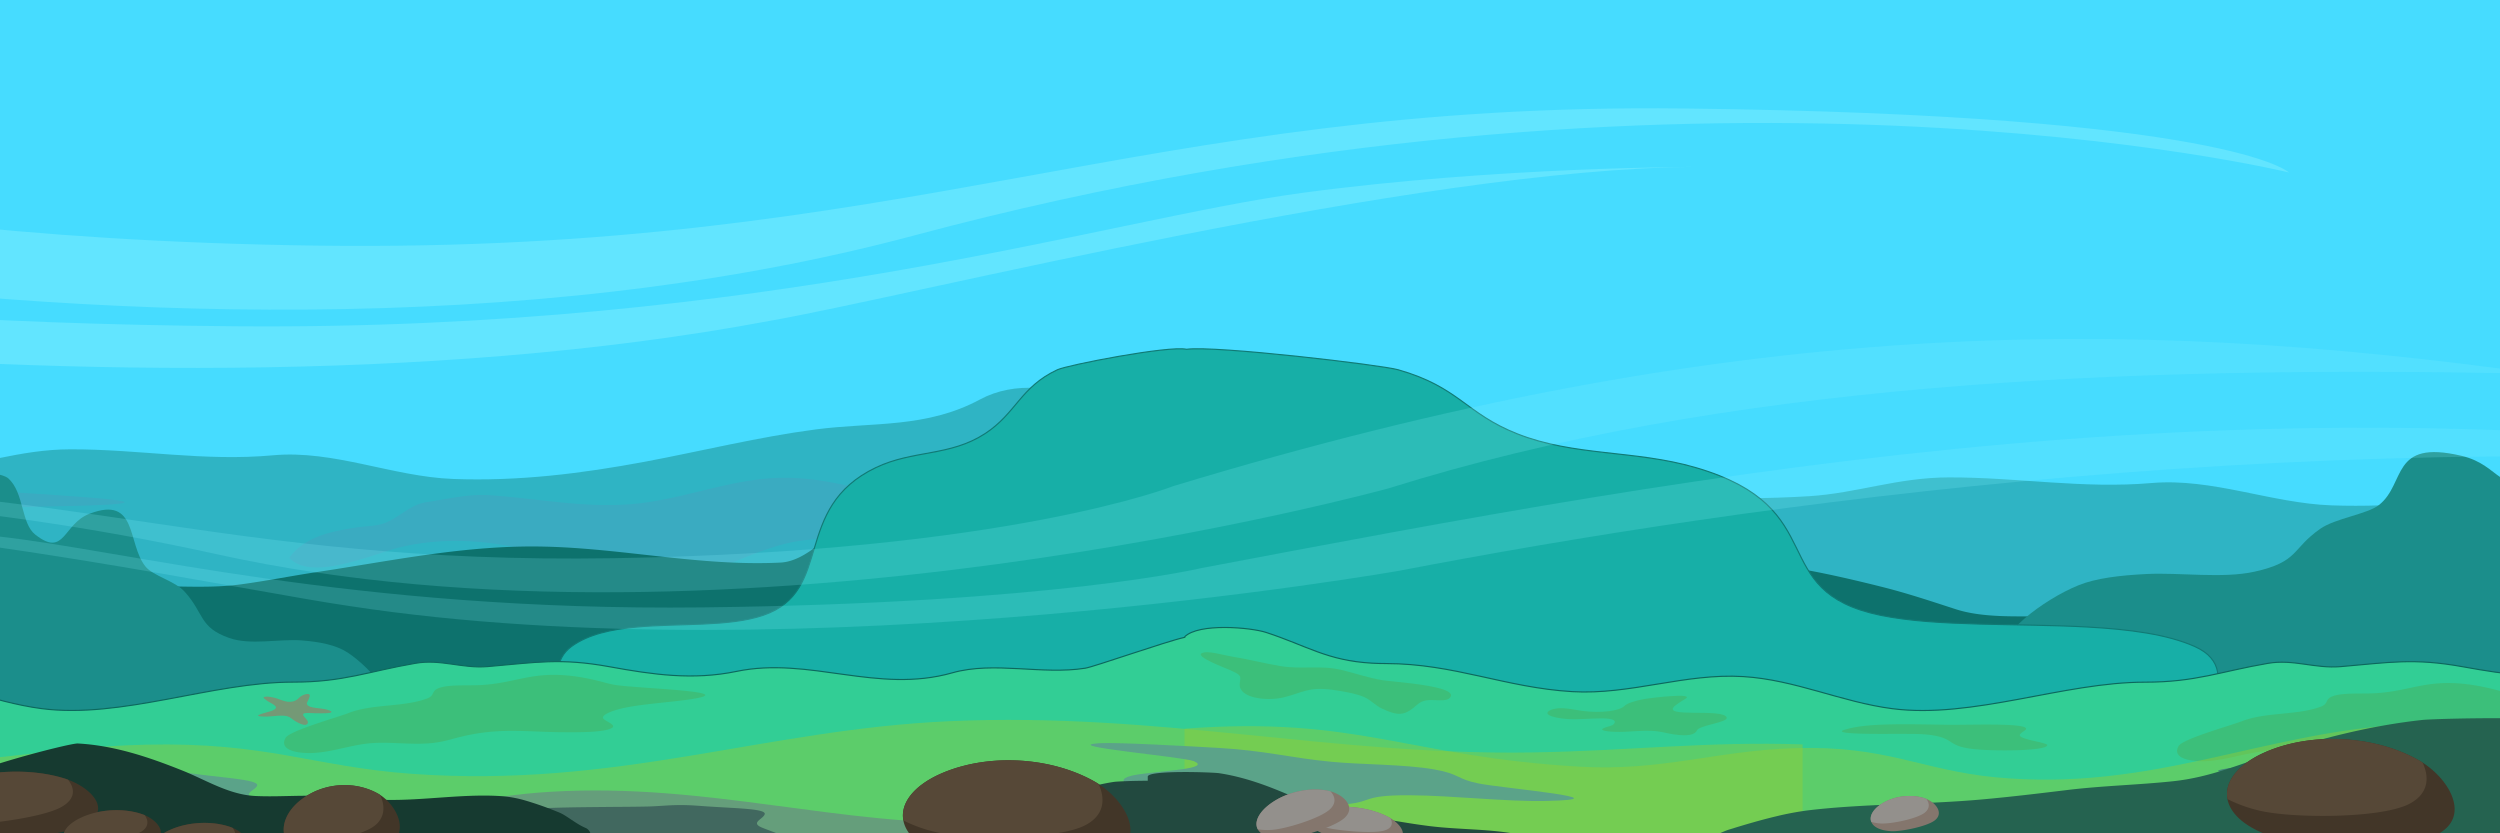 <svg id="Layer_1" data-name="Layer 1" xmlns="http://www.w3.org/2000/svg" xmlns:xlink="http://www.w3.org/1999/xlink" width="2160" height="720" viewBox="0 0 2160 720">
  <defs>
    <style>
      .cls-1 {
        fill: none;
      }

      .cls-2 {
        clip-path: url(#clip-path);
      }

      .cls-3 {
        fill: #46dcff;
      }

      .cls-4 {
        fill: #79b1f2;
      }

      .cls-26, .cls-27, .cls-4 {
        opacity: 0.43;
      }

      .cls-5, .cls-8 {
        fill: #1b8e8b;
      }

      .cls-5 {
        opacity: 0.51;
      }

      .cls-6 {
        fill: #0d726d;
      }

      .cls-7 {
        fill: #09326b;
      }

      .cls-9 {
        fill: #17afa7;
        stroke: #107a75;
      }

      .cls-11, .cls-9 {
        stroke-miterlimit: 10;
      }

      .cls-10 {
        fill: #4faaa5;
      }

      .cls-11 {
        fill: #32ce95;
        stroke: #0c685d;
      }

      .cls-12 {
        fill: #3cbf7a;
      }

      .cls-13 {
        fill: #92cc36;
        opacity: 0.45;
      }

      .cls-14 {
        fill: #659e7b;
      }

      .cls-15 {
        fill: #61847d;
      }

      .cls-16 {
        fill: #5ba389;
      }

      .cls-17 {
        fill: #41685f;
      }

      .cls-18 {
        fill: #41877a;
      }

      .cls-19 {
        fill: #22493f;
      }

      .cls-20 {
        fill: #256350;
      }

      .cls-21 {
        fill: #db4646;
        opacity: 0.39;
      }

      .cls-22 {
        fill: #423628;
      }

      .cls-23 {
        fill: #564837;
      }

      .cls-24 {
        fill: #84766d;
      }

      .cls-25 {
        fill: #93908c;
      }

      .cls-26 {
        fill: #88f1ff;
      }

      .cls-28 {
        fill: #045d6b;
      }

      .cls-29 {
        fill: #163a30;
      }
    </style>
    <clipPath id="clip-path">
      <rect class="cls-1" width="2160" height="720"/>
    </clipPath>
  </defs>
  <g class="cls-2">
    <rect class="cls-3" x="-105.18" y="-66.72" width="2297.48" height="625.32"/>
    <path class="cls-4" d="M-55.6,420.5c-4.87-.61-9.77-1.29-14.79-2.06-25.77-4-65-9.36-106.47-9.35-39.2,0-67.79,4.66-112.09,4.58-25-.05-58.11-2.38-76.45.06-15,2-7.42,5.86-21.29,7.81-43.12,6.08-97.85,1.18-141.56,7.73-4.78.71-15.63,2-28.79,3.47v25.85c23.47-1.41,46.38-3.71,70.23-3.73,34.95,0,71.05,3.77,106.59,3.23,22.43-.35,36.45-2.4,53.66-3.67,19.41-1.45,38.24-2.43,63.78-2.33,35.64.14,72.26,2.75,108.19,4.06,30.28,1.11,72.84,2.57,90.8.24,19.39-2.54-11.36-6.65-11.39-9.68,0-2.43,15.18-4.75,28.7-6,32.61-3,83.51-2.65,123.21-4C184.79,433.15-22.36,424.65-55.6,420.5Z"/>
    <path class="cls-4" d="M423.54,427.9c43.57,3,84.91,12.06,128.93,7,40.35-4.67,78.83-20.59,119.62-22,32.82-1.13,65.23,7.48,97.24,16.48,28.38,8,56.84,22.27,85.28,28,19,3.84,39.68-1.87,56.82,9.27a38.57,38.57,0,0,1,0,12c-11.11,7.83-25.47,1.81-37.41,3.52s-23,3-35.61,2.15C782,480.42,731.1,454.85,674,470.94c-36.87,10.4-69.72,31.61-108.06,33.12-20.09.79-40.08-3.29-59.75-7.22-23.26-4.65-42.06-20.43-64.66-24.78-29.92-5.75-60.54-6.66-90.47-.48-12.73,2.62-25.41,7.72-38,11.29C296.75,487.5,264.5,497.42,250,482c13.46-19.23,39.31-23.23,57.46-26.19,9-1.47,18.23-.86,26.76-4.62,12.09-5.32,21-15.37,34.25-17.3C387.11,431.16,404.58,426.58,423.54,427.9Z"/>
    <path class="cls-5" d="M-306.06,374.93c6.42,4,12.92,7.72,19.59,11,31.52,15.56,70.64,19,104.43,20.85,3.35.19,6.71.31,10.1.35,37.09.44,75.2.76,112.22-1.73,41.25-2.78,76.09-17.12,120.59-17.19,60.05-.11,115.18,10.64,175.09,5.16,52.14-4.78,103.33,18.44,155.28,20.44,56.25,2.16,111.06-4.59,166.6-15C606.7,389.59,656,377.4,705,371c49.19-6.43,95.27-.77,142-26,14.5-7.81,31.39-10.82,48.45-9.76,1.88,17.78-15.44,31.88-16.15,49.36-.38,9.32,1.19,19.33.06,28.55-8.38,68.07-4.42,392.74-4.42,407.09H-466.42s-.15-374.79-.1-412.7c0-20.82-11.93-93.75-.61-104.17,6.67-6.13,41.75,14.27,47.57,20.59,14.29,2.29,28.65,7.61,42.82,11.91C-351.29,343.64-329.18,360.64-306.06,374.93Z"/>
    <path class="cls-6" d="M-80.46,464.69C-55,469-29.66,474.87-4.87,481.1c22,5.53,42.24,12.32,63.54,19.23,22.71,7.38,51,6.15,74.72,6.16,24.43,0,49.91,1.69,73.94-1.5,22.2-2.95,44.11-7.38,66.3-10.7,66.74-10,129.54-23.68,197.64-22,67.89,1.63,135,17.15,203.08,13.78,44-2.19,87.32-93.44,130.46-88.86L791.87,663H-328.82V465.57c0-1.91,77.09-8.8,82.3-9.05,33.93-1.64,67.9.26,101.82,1.37A480.77,480.77,0,0,1-80.46,464.69Z"/>
    <path class="cls-5" d="M1316.94,399.86c6.42,3.74,12.92,7.29,19.59,10.4C1368.05,425,1407.17,428.2,1441,430c3.35.18,6.71.29,10.1.33,37.09.41,75.2.72,112.22-1.63,41.25-2.63,76.09-16.16,120.59-16.23,60.05-.1,115.18,10,175.09,4.87,52.14-4.51,103.33,17.41,155.28,19.29,56.25,2,111.06-4.33,166.6-14.2,48.86-8.68,98.13-20.19,147.12-26.23,49.19-6.07,95.27-.72,142-24.5,14.5-7.38,31.39-10.21,48.45-9.22,1.88,16.78-15.44,30.09-16.15,46.6-.38,8.8,1.19,18.25.06,27-8.38,64.26-4.42,370.76-4.42,384.3H1156.58s-.15-353.81-.1-389.6c0-19.65-11.93-88.5-.61-98.33,6.67-5.79,41.75,13.47,47.57,19.43,14.29,2.17,28.65,7.18,42.82,11.25C1271.71,370.33,1293.82,386.37,1316.94,399.86Z"/>
    <path class="cls-6" d="M1550.54,490.69c25.5,4.31,50.8,10.18,75.59,16.41,22,5.53,42.24,12.32,63.54,19.23,22.71,7.38,50.95,6.15,74.72,6.16,24.43,0,49.91,1.69,73.94-1.5,22.2-3,44.11-7.38,66.3-10.7,66.74-10,129.54-23.68,197.64-22,67.89,1.63,135,17.15,203.08,13.78,44.05-2.19,87.32-93.44,130.46-88.86L2422.87,689H1302.18V491.57c0-1.91,77.09-8.8,82.3-9.05,33.93-1.64,67.9.26,101.82,1.37A480.77,480.77,0,0,1,1550.54,490.69Z"/>
    <path class="cls-7" d="M2117.94,462.46a5.27,5.27,0,0,0-2.89.76c-.47.25-.91.53-1.27.77a7.46,7.46,0,0,1-1.08-2.74c-.34-1.3-.74-2.6-1.15-3.9-.7-2.24-.36-12.75-1.41-12.56-1.67.29-1.72,2.45-2,3.7-.68,2.77.39,6.89,1.23,9.56.28.91.57,1.85.84,2.78.43,1.55.12,1.67-.89.48a34.65,34.65,0,0,1-4.38-6.92c-.84-1.56-2.54-2.91-3.26-.76s3.11,5.71,4.38,7a15,15,0,0,1,3,3.55c1.2,2.27-.59,5.61-1.83,7-.76.85-1.5,1.7-2.23,2.55l-.18.21a19.73,19.73,0,0,0-.12-6.21,33.68,33.68,0,0,0-2.55-7.12c-1-2.29-2.3-14.61-5.76-11.87-2.75,2.18,2.27,10.88,3.22,13,1.85,4.14,3.59,8,2,13l-.24.78a13.2,13.2,0,0,1-1.63,3.77,1,1,0,0,0-.1.17,12.82,12.82,0,0,1-1.43,1.44c-.46.4-.93.8-1.41,1.18a29,29,0,0,1-4.31,2.89c-2.53,1.35-4.38,1.38-3.89.72s3.05-3.14,5.36-5.87c3.09-3.66,5.39-8,4.39-13.38-.8-4.32-3-7.21-5.2-10-2.67-3.43-3.41-6-4.38-9.94-.37-1.53-.75-7.46-3.17-2.43-1.82,3.77,3.71,11.2,5.72,13.79s4.06,5.22,4.76,9a11.56,11.56,0,0,1-1.3,7.73c-1.68,3.16-3.77,2.49-5-.48a30.57,30.57,0,0,0-2.78-5.07c-2.2-3.49-4.11-6.5-2.95-11.27a25.06,25.06,0,0,0-1.19-15.37c-.94-2.38-1.83-5-1.5-5.94a8.08,8.08,0,0,1,.79-1.65c.75-1.19,2.41-2.07,2.57-3.59.18-1.84-1.06-2.67-2.66-1.65s-1,5.48-2.54,6c-1.09.35-1.57-2-1.86-2.69-.6-1.47-1.48-3.22-3.19-3.67-6-1.58,1.87,7.78,3.06,9.42.39.56,3.05,5.83,2.73,5.77l-.54-.11c-2.43-.46-2.7-.72-4-2.47-.69-1-.83-3.47-2.53-3.39-2.72.13-1.21,3.38-.37,4.65,1.54,2.31,3.83,3,6.43,3.49.38.07.76.14,1.14.23.63.13,1.7,2.52,1.62,5.32a24.68,24.68,0,0,1-.7,5c0,.16-.08.33-.11.49s-.56-.42-1.24-1.51a8.75,8.75,0,0,0-1.41-1.82c-1.13-1.05-2.71-1.55-3.86-2.43-.94-.71-1-1.92-2.42-2.25-1.69-.38-3.07.44-2.7,2.17.33,1.52,3.44,2.52,4.71,2.92A6.72,6.72,0,0,1,2077,456a14.78,14.78,0,0,1,2.13,3.33c.3.54.59,1.1.9,1.62a15.11,15.11,0,0,1,1.33,3c.22.8-1,1.68-2.53.79a24,24,0,0,1-2.55-1.85c-1.44-1.15-13.71-5.56-9.66-.63,1.52,1.85,6.14.19,8.5,2.07,2,1.58,4.16,3.32,6.61,2.95l.44-.08c.23-.06.83.67,1.4,1.63.35.58.71,1.15,1.07,1.71,1.91,3,3.73,5.9,3.4,10a7.67,7.67,0,0,1-1.67,3.47c-1.28,1.73-2.94,1.69-2.82.24.07-.84.2-1.75.33-2.61.41-2.68.84-5.46-.54-7.27a4.25,4.25,0,0,0-3-1.59,1.38,1.38,0,1,0-.33,2.75c.83.1,1.07.41,1.15.52.67.87.32,3.16,0,5.17-.17,1.12-.34,2.26-.4,3.34-.1,1.86-.11,3.37-.72,3.46s-3.18-1.67-3.22-4.75a27.36,27.36,0,0,1,.78-5.5c.74-3.52,1.68-8.37-2-10.7-1.71-1.08-7.24-1.45-5.8,2,.82,2,3.58.15,4.64,1.27,1.77,1.87,1,4.36.47,6.81a28.53,28.53,0,0,0-.83,6.21c.06,3.46,1.7,6,1.37,6.17s-1.39-.87-2.81-2c-.87-.7-1.82-1.32-2.72-1.91-1.88-1.23-4-2.48-4.52-4.82-.14-.59,1.84-5.73.46-5.79-8.12-.36-.15,11.18,2.55,12.93a29.74,29.74,0,0,1,2.57,1.82c1.35,1.11,1.77,2.71,1.6,3s-.2.4-.29.62-.25.6-.35.9c-.17.51-.86.48-1.63-.05-.45-.3-.93-.6-1.43-.91q-.34-.21-.75-.42c-1.66-.85-.78-4.65-3-5.38-4.1-1.35-1.12,1.83-.21,2.79.61.66-.37,1.11-1.6.72a7.42,7.42,0,0,1-2.22-.9,1.48,1.48,0,0,0,0-.21c-.1-1.15-.3-2.55-.59-4.09-.41-2.24-.88-4.08-.88-4.13a.28.28,0,0,1,0-.09,4.81,4.81,0,0,1,0-1.69,9.79,9.79,0,0,1,2.49-4.51c1.46-1.82,3.12-3.89,3-6.94-.08-3.23-2.26-4.67-3.39-7.37-.66-1.57,0-4.7-1.85-5.62a2.33,2.33,0,0,0-3.22,1.78c-.22,1.41,2.19,3.88,3,4.9,1.6,2.08,3.12,4,3.17,6.37s-1.15,3.7-2.54,5.44c-.37.46-.75.93-1.1,1.43-.59.81-1.31.51-1.8-.72-1.07-2.63,3.15-9.87.26-11.52-2.13-1.21-2,.2-2.47,1.7-.09.32,0,5.48-.43,5a33,33,0,0,1-1.51-2.95c-.36-.72-.78-1.43-1.19-2.13-1-1.67-2.51-3.86-2.2-5.89.23-1.43,2.31-2.44,1.55-4-1.29-2.73-3,.89-3.28,2.09-.83,3.21.76,6.06,2.33,8.77l.25.42c.13.23-.52-.05-1.49-.55s-2.7-1.7-2.9-3.1a14.41,14.41,0,0,1,0-2.56c.06-1.36,0-9.51-3-7.8-1.73,1,.74,6.14.67,7.7,0,.58-.06,1.18,0,1.78,0,1-.37,1.55-1.06,1.26a3.31,3.31,0,0,1-1.62-2.54c-.28-3.89-.1-8.52-2.33-11.93-5,.07.43,7.19.43,9.89,0,.48,0,1,0,1.47,0,.8-1.23.77-2.47-.53a8.2,8.2,0,0,1-1.73-2.74,1.39,1.39,0,1,0-2.6,1c1.91,5,6.59,6.9,11.12,8.73l1,.42c.57.23,0,.51-1.34.37-.77-.08-1.57-.21-2.36-.34-3.64-.57-8.16-1.3-10,2.95a1.39,1.39,0,0,0,2.54,1.12c.91-2.06,2.94-2,7-1.32a41.23,41.23,0,0,0,5.93.66c3.55,0,4.36-1.17,6.59,2.25a28.49,28.49,0,0,1,2.83,6.59c1.08,3.42-1,4.88-3.41,2.24a21.68,21.68,0,0,1-2.11-2.74c-.3-1.88-.69-4.88-2.5-5.3a2.37,2.37,0,0,0-1.24.09,2,2,0,0,0-1.32,1c-1.61,3.5,10.16,13.16,12.42,14.21l.19.07c.11,0,.23.26.26.54s-2.8-.19-6-1.86c-2.36-1.24-5.81-8.29-8.42-5.81-2.9,2.74,7.16,8.39,9.19,9.24,3.31,1.38,3.64,2.92.46,3.24a18.57,18.57,0,0,1-5.78-.16c-6.21-1.48-6.71-6-7.3-11.16-.31-2.75-1-8.86-3.55-10.51-5.82-3.72.49,8.14.79,10.81a27.69,27.69,0,0,0,1.37,6.83c1.29,3.34,1,5.75-2.22,4.6-1.49-.52-4.92-4.29-6.53-3.28-2.62,1.63,3.16,4.91,4.37,5.29,6.37,2,14.23,1.12,20.72.14a23.62,23.62,0,0,0,7.35-2.18,1.07,1.07,0,0,0,.22-.15c1.61-1.15,8.07,3.88,9,5a.75.75,0,0,0,.15.16,6.22,6.22,0,0,1,1.57,2.74,5.8,5.8,0,0,1-.54,3.52l-.12.28a42.29,42.29,0,0,1-3.52,5.7l-.92,1.34c-.5.75-1.21.39-.89-.75a11.6,11.6,0,0,1,.82-2,10.11,10.11,0,0,0,1.35-5,9,9,0,0,0-2.15-4.25,17.15,17.15,0,0,0-3.29-3.2c-1.83-1.31-3.7-1.86-4.87-.59a3.21,3.21,0,0,0-.51.74v.05a3.58,3.58,0,0,0,.06.82c.7,3.74,7.81,1.75,8,6.53a5.32,5.32,0,0,1,0,.57c0,.32-.44,0-1.1-.54a5.39,5.39,0,0,0-1.31-.75c-3-1.22-7.94-.41-10.3,2-3.67,3.69.52,2.57,2.88,1.09,2.17-1.36,3.9-2.48,6.73-1.34a2.94,2.94,0,0,1,1.47,1.16c.55.9-.43,3.2-.64,5.08s.06,3.35-.49,3.39c-.33,0-.67,0-1,.09-3.38.33-2.28-1-3.61-3.12-3.06-4.94-4.65,4.44.94,5.87a9,9,0,0,0,2.94,0l.93-.08a.8.8,0,0,1,.92.51c.06.28.21,1.46.36,2.66.09.63.2,1.35.34,2.16a1.39,1.39,0,0,0,1.57,1.14h0a1.38,1.38,0,0,0,1.12-1.61c-.82-4.75-.59-5.1.9-7.39.69-1.06,1.37-2,2-3l.09-.12a5.86,5.86,0,0,1,3.08-2,17.17,17.17,0,0,1,3.54-.32l1.06,0a10.16,10.16,0,0,0,5.82-2.06c1.54-1,3.88-2.47,5.74-2.16s3.18,3.4,5.23,1c3.14-3.72-6.15-3.28-7.78-2.85a14.17,14.17,0,0,0-4.46,2.11,8,8,0,0,1-4.63,1.68l-1,0c-.68,0-1.31,0-1.9.08-1.05.07-1.72,0-1.54-.37l.41-.77a.59.59,0,0,0,.06-.14c0-.06.05-.12.08-.17a1.34,1.34,0,0,1,.07-.18c.71-1.48,2.08-1.76,4.33-2.1a11.17,11.17,0,0,0,4.75-1.47,9.27,9.27,0,0,0,2.74-3.35c1-1.85,1.59-2.66,3.59-2.45a1.39,1.39,0,1,0,.29-2.76c-3.89-.4-5.28,2.05-6.3,3.84a6.7,6.7,0,0,1-1.88,2.42,8.86,8.86,0,0,1-3.59,1l-.25,0c-.14,0,.39-.74,1.06-1.78.42-.65.79-1.3,1.15-1.92,1.19-2,3.73-2.89,5.11-4.72,1.84-2.46.67-3.92-2.18-1.85a18.82,18.82,0,0,0-4.53,5.64c-.48.83-1,1.67-1.53,2.48-.91,1.32-1.89,2.07-1.92,1.89l-.06-.32a7.3,7.3,0,0,0-.77-2c-.57-1.05-1.32-2.49-1.15-3.35a7.44,7.44,0,0,1,.49-1.52c1.9-4.42,7.05-4,10.93-4.6a26.13,26.13,0,0,0,12.74-5.65,63,63,0,0,0,8.59-8.74c2.44-2.83,5-5.31,7.72-7.86C2114.87,467.58,2120.53,462.76,2117.94,462.46Z"/>
    <path class="cls-8" d="M7.28,413.39l0,0C21,426,18.1,452.22,30.48,461.91c25.75,20.18,23.67-9.2,47.08-18.14l.06,0c41.53-15.69,32.06,25.78,48.07,45.7,6.68,8.31,25.38,12.29,34,21.91,16.94,18.87,12.21,30.58,38.31,39.82,18.49,6.55,43.37.58,62.85,2.13h0c15.29,1.22,29.31,3.86,39.42,10.42,20.77,13.46,48.82,47.74,42.19,63-6.52,15-17,27.64-21.53,42.91H-71.7V406.19C-71.69,402.65-1.91,405.05,7.28,413.39Z"/>
    <path class="cls-8" d="M2231.27,365.53h0c-20.41,11.73-16.06,36.17-34.45,45.21-38.26,18.8-35.17-8.58-70-16.91l-.08,0c-61.73-14.62-47.64,24-71.44,42.59-9.93,7.74-37.71,11.45-50.55,20.42-25.18,17.58-18.15,28.49-56.93,37.11-27.48,6.1-64.45.53-93.4,2h0c-22.73,1.14-43.56,3.6-58.59,9.71-30.85,12.54-72.54,44.49-62.69,58.72,9.69,14,25.27,25.75,32,40h583.53V358.82C2348.61,355.52,2244.93,357.75,2231.27,365.53Z"/>
    <path class="cls-9" d="M1896.32,558.61c-23.78-10.62-56.74-14.89-92.71-16.87-60.89-3.35-130.41-.14-178.58-10.07l-.08,0c-101.55-21-39.74-92.77-160.06-127.72-52.51-15.26-104.61-9.53-154.22-29.21-44.49-17.64-49.87-40.18-102.61-55.25-14.41-4.12-158-21.08-182.93-17.7-15.27-3.37-102.78,13.58-111.57,17.7-32.18,15.07-35.46,37.61-62.6,55.25-30.26,19.68-62,13.95-94.08,29.21-73.4,34.95-35.7,106.76-97.64,127.72l0,0c-29.39,9.93-71.8,6.72-109,10.07-21.94,2-42,6.25-56.55,16.87-29.79,21.81,2.9,77.37,12.42,102.12,9.35,24.32,24.39,44.78,30.89,69.53,0,0,428.66,0,484.43,0h0s803.88,0,803.89,0c10.65-24.74,35.32-45.21,50.65-69.53C1891.56,636,1945.15,580.42,1896.32,558.61Z"/>
    <path class="cls-10" d="M84.08,626.21c-36.91-.53-70.22-1.65-88.7,4.16a11.67,11.67,0,0,0-1.76.58C-14.7,634.76,30.27,634,40,634.08c14.13.07,23.65-.29,33.39,1.74,17.26,3.59,9.82,10,38.55,11.92,18.64,1.22,56.16.85,57.17-3.86.31-1.45-9.65-3.24-14.05-4.31l-1.15-.29c-11.58-3.1-9.33-4.56-4.39-7.95C160.29,624,103.77,626.49,84.08,626.21Z"/>
    <path class="cls-11" d="M2541.12,577.36c-37.52,5.95-79.26-6.22-115.43,4-65.08,18.44-124.09-14.31-187.36-1.24-38,7.84-72.84,2.76-110.18-4-43-7.79-64.18-3.66-105.93-.15h0c-22.17,1.85-40.64-6.63-62.64-2.86-41,7-62.4,16.31-106.29,16.28-70.12-.06-149,31.9-218.48,22.88-44-5.72-83.5-24.91-128.6-27.71-50.24-3.12-97.68,16-147.84,13-57.86-3.44-101.86-24.21-161-24.26-4.2,0-8.16-.12-11.92-.33-38.85-2.2-56.18-15-91.49-26.55-13.21-4.32-58.28-8.38-70.47,3.81.06-.07.12.07.18.38-16.13,3.55-78.23,25.45-86,26.7-37.33,5.95-78.87-6.22-114.86,4-64.75,18.44-123.46-14.31-186.42-1.24-37.8,7.84-72.49,2.76-109.64-4-42.74-7.79-63.86-3.66-105.4-.15h0c-22.06,1.85-40.43-6.63-62.33-2.86-40.74,7-62.09,16.31-105.76,16.28-69.77-.06-148.29,31.9-217.39,22.88-43.8-5.72-83.09-24.91-128-27.71-50-3.12-97.2,16-147.11,13-57.57-3.44-101.35-24.21-160.23-24.26-4.18,0-8.12-.12-11.87-.33-38.65-2.2-55.89-15-91-26.55-13.15-4.32-70.12-1.1-70.12-18.34V739.28h3204V550.43C2631.41,547.15,2550.13,575.93,2541.12,577.36Z"/>
    <path class="cls-12" d="M1385.8,629c-6.07,2.64,7.66,3.71,17.42,3.28,7.51-.32,15.77-1.11,23.45-.82,8.6.32,12.31,2,19.15,3,13.59,2.07,18.82,0,20.37-3.43,2-4.46,27-6.83,25.67-11.07-2.69-8.46-58.34.94-44.36-10.45.63-.51,1.39-1.05,2.3-1.65,1.93-1.26,3.56-2.46,5.77-3.69,11-6.13-29.52-1.25-36.07,0-7.23,1.4-13.82,3.52-16,5.76-4.21,4.4-20.47,6.41-36.63,4.25-8.24-1.11-19-4.13-26.89-.79-9.39,4,4.68,8,20.17,8.08,7.67,0,23.36-1.45,30-.43,6.07.94,5.44,2.8,4.39,4.31C1393.21,627.28,1389,627.56,1385.8,629Z"/>
    <path class="cls-12" d="M1221.5,590.73c-11.84-1.52-23.3-2.43-27.1-3.05-12.21-2-23-5.86-34.81-8.73-18.88-4.57-34.74-.33-53.34-3.46-14.23-2.4-28-6-42.33-8.3-7.22-1.15-20.7-5.47-25.61-2.83-5.8,3.12,20.36,12.75,24.39,14.57,10.7,4.85,9.1,4.93,8.44,12-1.12,12,22.58,15.17,37.56,11.68,16.32-3.81,21.07-9.48,42.57-6.62,7.62,1,20.73,3.25,27.47,6.32,6.25,2.84,9,6.95,15.46,10,13.75,6.57,19.2,5.33,26.79-.56,3.28-2.55,5.32-5.47,11-6.58,6.74-1.32,18.2,2.06,21.27-3C1256.71,596.41,1238.7,592.93,1221.5,590.73Z"/>
    <path class="cls-12" d="M1683.36,626.21c-37.09-.53-70.57-1.65-89.14,4.16a11.47,11.47,0,0,0-1.77.58c-8.36,3.81,36.83,3.08,46.65,3.13,14.2.07,23.77-.29,33.56,1.74,17.35,3.59,9.87,10,38.74,11.92,18.74,1.22,56.44.85,57.46-3.86.31-1.45-9.7-3.24-14.12-4.31l-1.16-.29c-11.64-3.1-9.38-4.56-4.41-7.95C1760,624,1703.15,626.49,1683.36,626.21Z"/>
    <path class="cls-12" d="M2171.73,619.79c15.85-4.2,40.67-5.53,60-8.24,52.62-7.36-48.58-9.64-64.88-13-2.38-.48-4.79-1.05-7.25-1.7-12.65-3.39-31.91-7.82-52.12-6.47-19.11,1.29-33,7.17-54.57,8.53-12.18.76-28.38-.63-37.28,2.56-7.26,2.6-3.5,6.46-10.22,9-20.9,7.86-47.7,4.45-68.88,12.83-7.94,3.14-50.65,15.07-54.2,21.23-6.5,11.27,12,13.79,24.45,13.08,17.44-1,33.41-7.3,50.49-8.48s34.73,1.69,52,0c10.93-1.1,17.73-3.73,26.1-5.65a176.6,176.6,0,0,1,31-4.55c17.38-1,35.3.56,52.85.78,14.79.19,35.57.36,44.28-2.71,9.41-3.32-5.68-6.69-5.75-9.91C2157.8,624.49,2165.16,621.53,2171.73,619.79Z"/>
    <path class="cls-13" d="M-120.23,659.41c94,4.1,156.1-13.9,246-16,105.07-2.48,144.82,19,229.57,25.15,177.73,12.85,304.3-38.34,465.51-45.46,181-8,329.15,29.85,503.34,27,83.72-1.34,151.25-9.75,233.25-6.92V748.28h-2130V626.59C-373.47,615.42-318.33,650.76-120.23,659.41Z"/>
    <path class="cls-13" d="M1364.91,662.41c71,4.1,117.84-13.9,185.69-16,79.32-2.48,109.33,19,173.31,25.15,134.18,12.85,229.72-38.34,351.43-45.46,136.62-8,248.48,29.85,380,27,63.2-1.34,114.19-9.75,176.09-6.92V751.28h-1608V629.59C1173.73,618.42,1215.36,653.76,1364.91,662.41Z"/>
    <path class="cls-14" d="M-230.79,720.41c70.6,4.1,117.26-13.9,184.77-16,78.92-2.48,108.78,19,172.44,25.15C259.93,742.38,355,691.19,476.1,684.07c135.95-8,247.25,29.85,378.1,27,62.89-1.34,113.61-9.75,175.21-6.92V809.28h-1601l-1-122C-423,676.11-379.59,711.76-230.79,720.41Z"/>
    <path class="cls-15" d="M1300.41,729.28c70,9.9,377.49-31.88,445-34,78.92-2.49,155.34,18.87,219,25,133.51,12.85,152.9-9.88,274-17,135.94-8,116.15,18.8,247,16,62.88-1.35,80.4-27.83,142-25v117l-1653-9S521.61,619.15,1300.41,729.28Z"/>
    <path class="cls-16" d="M984.1,669c-24.05,3.53-15.51,10.91,24.39,16.64,29.6,4.24,111.73,10.47,140.74,9.9,41.44-.81,21.17-8.73,69-8.43,36.77.23,82.61,5.64,117.22,4.92,72.52-1.5-37.41-11-57.89-15.1-19.52-3.95-16.12-8.29-38.57-12.18-25.89-4.47-61.88-4-88.63-6.56-35.93-3.43-56.69-9.64-97.61-12-21.61-1.24-87.61-5-102.8-4.06-37.25,2.33,72.72,11.66,81.7,15.59C1046.5,664.21,1006.12,665.72,984.1,669Z"/>
    <path class="cls-17" d="M685.38,729.23c-3.13,3.73-36.9,5.72-56.7,4.27-25.72-1.88-42.75-6-66.33-8.41-24.57-2.49-59.12-2.3-87-1.8-23.16.41-22.07,4.49-44.17,5.3-15.71.58-43.67-.47-50.22-3.17-4.52-1.86,1.26-3.41,5.57-5.15a69.42,69.42,0,0,0,7-3.57c6.6-3.46,10.2-7.48,19.22-10.74,21.89-7.91,64.71-8.31,111.63-8.75,11.53-.11,24.06-.12,35.41-.39,9.11-.22,17.15-1.15,26.43-1.23,9.89-.09,16.46.58,24.74,1.14,25.53,1.72,51,2,49.76,6.67-1.11,4.32-12.78,7.28-2.45,11.61C666.76,718.56,688.56,725.43,685.38,729.23Z"/>
    <path class="cls-18" d="M1996.39,681c2.94,2,14.15,3.69,19.3,5.59,4.13,1.52-.32,3.67,15.5,4.41,20,.93,42-.08,61.4-.69,8.18-.26,16-.73,24.46-.67,8.65.06,16.28.73,24.86.86,32.4.49,62.74-2.62,34.42-6.4-25.44-3.4-54.81-7.68-47.35-13.16,7.3-5.36,35.49-6.51,69.44-7.63,13.1-.43,29.14-1.28,40.46-2.35,2-.18,23.16-2.76,15.84-2.79-18.49-.07-36.53,0-54.92-.36-21.46-.47-44.36-1.73-64.59-2.82-9.9-.53-25.15-2.11-36.17-1.67-18.47.74-18.47,5-37.22,6.07-22.27,1.23-53.81.46-78.13.83-24.48.37-50.08,1.87-62.81,4.29h0c-20,3.72,33.08,4.63,47.08,5.54s25.28,2.52,29.8,4.6C2002.6,676.9,1993.22,678.88,1996.39,681Z"/>
    <path class="cls-16" d="M245.31,705.89c-3.34,3.55-37.17,3.62-56.85,1-25.57-3.33-42.34-8.44-65.75-12.16C98.32,690.89,63.82,689.11,36,688c-23.15-.9-22.29,3.23-44.4,2.79-15.72-.32-43.58-3-50-6-4.41-2.12,1.45-3.34,5.85-4.83a70.16,70.16,0,0,0,7.18-3.17c6.79-3.08,10.61-6.88,19.8-9.63,22.31-6.65,65.08-4.61,112-2.39,11.52.55,24,1.25,35.37,1.63,9.11.3,17.19-.18,26.46.27,9.88.47,16.4,1.52,24.64,2.55,25.39,3.16,50.76,4.87,49.3,9.48C220.79,683,209,685.25,219,690.16,227.33,694.18,248.7,702.28,245.31,705.89Z"/>
    <path class="cls-19" d="M660,747.84c5.86-2,11.85-7.36,16.17-9.22,5.49-2.37,12.38-5.28,19.34-7.6a91.46,91.46,0,0,1,13.17-3.45c22.9-3.88,48.36-3.34,71.92-6.31,11.93-1.5,23.26-3.39,35.06-5.4,14.76-2.51,29.52-3,43.82-5.08,15.87-2.36,28.54-10.46,41.52-16,18.76-8.07,39-15.83,61.43-19.22,5.19-.78,61.57-2.82,61.57,3v70H660.21C660.16,748.31,660.1,748.07,660,747.84Z"/>
    <path class="cls-20" d="M1460,730.62c12.27-2.93,24.81-11,33.84-13.85,11.49-3.56,25.92-7.92,40.5-11.4a254,254,0,0,1,27.57-5.19c47.94-5.82,101.22-5,150.55-9.47,25-2.25,48.69-5.1,73.39-8.11,30.91-3.77,61.8-4.42,91.74-7.62,33.21-3.54,59.73-15.71,86.92-24.1,39.26-12.12,81.64-23.78,128.59-28.86,10.87-1.18,128.9-4.24,128.9,4.51V731.69H1460.36C1460.26,731.33,1460.12,731,1460,730.62Z"/>
    <path class="cls-19" d="M1355.61,740.31c-5.86-1.95-11.85-7.36-16.16-9.22-5.49-2.37-12.39-5.28-19.35-7.6a91.12,91.12,0,0,0-13.17-3.45c-22.9-3.88-48.35-3.34-71.92-6.31-11.93-1.5-23.25-3.39-35-5.4-14.77-2.51-29.53-3-43.83-5.08-15.86-2.36-28.53-10.46-41.52-16-18.75-8.07-39-15.83-61.42-19.22-5.2-.78-61.58-2.83-61.58,3v70h363.84C1355.49,740.78,1355.56,740.54,1355.61,740.31Z"/>
    <path class="cls-21" d="M283.57,613.48c-6.32-2.24-17.59-1.06-18.44-5.55-.29-1.57,7-10.62-2.12-7.8a12.58,12.58,0,0,0-5,3.12,10.25,10.25,0,0,1-4.45,2.67,14.71,14.71,0,0,1-6.54.12,57.65,57.65,0,0,1-6.76-2.2,39.08,39.08,0,0,0-8-1.88,11.88,11.88,0,0,0-4,.19c-1.31,1,.6,1.73,1.55,2.55,3.7,3.21,13.65,5.78,5.44,9.27-3.39,1.43-21,5-6.57,5.14,9.13.12,17.91-2.67,23,1.54,2.47,2.05,13.56,9.21,14.34,3.4.39-2.93-10.34-8.46,1.27-8C271,616.18,294.39,617.31,283.57,613.48Z"/>
    <g>
      <path class="cls-22" d="M945,674.85c-33.27-18.47-77.89-22.74-114.49-12.62a125.72,125.72,0,0,0-19.13,6.89C766.11,690,767.54,729.05,831.71,745c28.1,6.94,104.39,7.08,129.45-5.34C992.1,724.33,971.85,689.76,945,674.85Z"/>
      <path class="cls-23" d="M945,674.85c-33.27-18.47-77.89-22.74-114.49-12.62a125.72,125.72,0,0,0-19.13,6.89c-22.61,10.42-33.57,25.4-30.85,39.76a124.61,124.61,0,0,0,27,9.81c28.1,6.94,104.39,7.08,129.45-5.35,16.89-8.38,18.5-22.48,12.13-36C947.75,676.46,946.38,675.62,945,674.85Z"/>
    </g>
    <g>
      <path class="cls-22" d="M2089,656.39c-33.27-18.47-77.89-22.73-114.49-12.62a125.72,125.72,0,0,0-19.13,6.89c-45.24,20.86-43.82,59.93,20.35,75.9,28.11,6.94,104.39,7.08,129.45-5.34C2136.16,705.87,2115.91,671.3,2089,656.39Z"/>
      <path class="cls-23" d="M2089,656.39c-33.27-18.47-77.89-22.73-114.49-12.62a125.72,125.72,0,0,0-19.13,6.89c-22.61,10.42-33.57,25.4-30.85,39.76a124.28,124.28,0,0,0,27,9.81c28.1,6.94,104.39,7.08,129.45-5.35,16.89-8.38,18.51-22.48,12.13-36C2091.81,658,2090.44,657.16,2089,656.39Z"/>
    </g>
    <g>
      <path class="cls-24" d="M1663.09,689.78c-10.91-3.67-24.29-2.3-34.44,3a37.22,37.22,0,0,0-5.2,3.27c-12,9.13-9.26,21,10.57,22.09,8.69.44,31.13-4.11,37.75-9.43C1679.94,702.15,1671.89,692.75,1663.09,689.78Z"/>
      <path class="cls-25" d="M1663.09,689.78c-10.91-3.67-24.29-2.3-34.44,3a37.22,37.22,0,0,0-5.2,3.27c-6,4.56-8.34,9.82-6.67,14.07a35.85,35.85,0,0,0,8.54,1.38c8.68.45,31.13-4.1,37.74-9.42,4.46-3.59,4.08-8,1.39-11.79C1664,690.11,1663.54,689.94,1663.09,689.78Z"/>
    </g>
    <g>
      <path class="cls-24" d="M1199.64,705.93c-13.41-7.06-31.69-10.12-46.88-8.37a60.83,60.83,0,0,0-8,1.42c-18.9,4.78-18.87,17,7.28,24.52,11.45,3.25,42.81,6.24,53.28,3.32C1218.3,723.22,1210.47,711.63,1199.64,705.93Z"/>
      <path class="cls-25" d="M1199.64,705.93c-13.41-7.06-31.69-10.12-46.88-8.37a60.83,60.83,0,0,0-8,1.42c-9.45,2.39-14.16,6.65-13.25,11.24a64.21,64.21,0,0,0,11,4.11c11.46,3.26,42.81,6.24,53.29,3.32,7.06-2,7.93-6.31,5.5-10.78C1200.76,706.54,1200.2,706.22,1199.64,705.93Z"/>
    </g>
    <g>
      <path class="cls-24" d="M1147.6,683.24c-15.39-3.15-33.53.62-46.77,9a52.8,52.8,0,0,0-6.73,5c-15.35,13.64-10.07,28.7,17.22,27.11,12-.71,42.11-9.93,50.51-17.82C1172.2,696.8,1160,685.79,1147.6,683.24Z"/>
      <path class="cls-25" d="M1147.6,683.24c-15.39-3.15-33.53.62-46.77,9a52.8,52.8,0,0,0-6.73,5c-7.67,6.82-10.19,14-7.38,19.26a51.81,51.81,0,0,0,11.86.53c12-.71,42.11-9.93,50.51-17.83,5.66-5.32,4.59-11,.44-15.5C1148.89,683.54,1148.24,683.38,1147.6,683.24Z"/>
    </g>
    <g>
      <path class="cls-26" d="M-456.76,104.88s215.88,100.42,730,107.33S983.4,88.3,1454.93,93.73,1977.59,149,1977.59,149,1463.45,23.13,790.24,203.33s-1542.42-76-1542.42-76Z"/>
      <path class="cls-26" d="M-446.27,224.79s192.4,53.45,650.63,57.13,752.05-92.63,921.07-115.32,340.86-22.39,340.86-22.39c-241.65.88-678.89,111.6-801.16,133C73.81,388.26-709.57,236.72-709.57,236.72Z"/>
    </g>
    <g class="cls-27">
      <path class="cls-26" d="M1013.73,420S871,476.77,530.47,482.28s-470.72-67-783-62.44-346.06,32.58-346.06,32.58S-258.41,380.41,188,479,1199.53,422,1199.53,422c287-90,623.7-107,994-99C1830.82,272.24,1494.53,274,1013.73,420Z"/>
      <path class="cls-26" d="M1038.17,490.79s-127.3,30.49-430.81,34S109,475.45-3,463.3-228.9,451.88-228.9,451.88c160.07-.28,450,60.2,531,71.76,392,60.2,907.39-30.6,907.39-30.6,293.48-56.48,811-132,1333-83C1961.53,314,1473.42,408.47,1038.17,490.79Z"/>
    </g>
    <path class="cls-28" d="M1140.05,563.62l0,.13.13,0Z"/>
    <rect class="cls-1" x="-572.59" y="-66.72" width="3200" height="900"/>
    <rect class="cls-1" x="-553.53" y="-90" width="3200" height="900"/>
    <path class="cls-12" d="M534.73,612.73c15.76-4.2,40.46-5.53,59.7-8.24,52.36-7.36-48.33-9.63-64.55-13-2.37-.49-4.77-1-7.22-1.71-12.58-3.39-31.75-7.82-51.86-6.46-19,1.28-32.79,7.16-54.29,8.52-12.12.76-28.25-.63-37.1,2.56-7.22,2.6-3.48,6.46-10.17,9-20.8,7.86-47.46,4.45-68.53,12.83-7.91,3.14-50.4,15.07-53.93,21.23-6.48,11.27,12,13.79,24.32,13.08,17.35-1,33.25-7.3,50.24-8.48s34.56,1.69,51.8-.05c10.87-1.1,17.63-3.73,26-5.65a175,175,0,0,1,30.9-4.55c17.29-1,35.12.56,52.58.79,14.72.18,35.4.35,44.06-2.72,9.36-3.32-5.64-6.68-5.72-9.91C520.86,617.43,528.18,614.47,534.73,612.73Z"/>
    <path class="cls-29" d="M510,719.65a7.58,7.58,0,0,0-4-4.31c-8-3.26-16.65-10.83-22.55-13.21a296.37,296.37,0,0,0-29.08-10.35A100.93,100.93,0,0,0,435,688c-33-2.57-68.21,3.78-101.83,3.09-17-.35-33.33-1.58-50.31-2.91-21.25-1.68-41.91.59-62.41-.46-22.74-1.16-42.67-13.87-62.33-21.76-28.39-11.38-58.76-21.87-90.93-23.6-7.45-.4-116.85,28-115.18,39,0,0,51.8,115.09,51.8,115.09l506.3-76.2A2.08,2.08,0,0,0,510,719.65Z"/>
    <g>
      <path class="cls-22" d="M55.21,672.45C27,663.81-9,665.18-37.1,674.91A115.21,115.21,0,0,0-51.64,681c-34,17.31-29,41.86,23.58,46.1,23,1.83,83.73-5,102.45-15.17C97.51,699.42,78,679.42,55.21,672.45Z"/>
      <path class="cls-23" d="M55.21,672.45C27,663.81-9,665.18-37.1,674.91A115.21,115.21,0,0,0-51.64,681c-17,8.64-24.23,19.11-20.67,27.94a121.13,121.13,0,0,0,22.45,3.73c23,1.83,83.73-5,102.46-15.18,12.61-6.83,12.52-15.89,6.14-23.85C57.57,673.22,56.4,672.81,55.21,672.45Z"/>
    </g>
    <g>
      <path class="cls-22" d="M326.09,685.39c-18.16-9.91-41-9.17-58.66.74a58.92,58.92,0,0,0-9.12,6.28c-21.24,18-17.59,44.59,15.95,50.26,14.69,2.45,53.15-3.7,64.85-14.25C353.55,715.38,340.75,693.39,326.09,685.39Z"/>
      <path class="cls-23" d="M326.09,685.39c-18.16-9.91-41-9.17-58.66.74a58.92,58.92,0,0,0-9.12,6.28c-10.62,9-15,20.13-12.57,29.73a51.1,51.1,0,0,0,14.36,4.5c14.68,2.45,53.15-3.7,64.85-14.26,7.88-7.12,7.63-16.9,3.41-25.62C327.61,686.27,326.85,685.81,326.09,685.39Z"/>
    </g>
    <g>
      <path class="cls-22" d="M123.15,703.57c-15.09-5.3-34.23-4.59-49.19,1.19a56.48,56.48,0,0,0-7.73,3.63C48.18,718.72,50.89,733.56,79,736.29c12.28,1.18,44.61-2.76,54.56-8.82C145.79,720,135.35,707.86,123.15,703.57Z"/>
      <path class="cls-23" d="M123.15,703.57c-15.09-5.3-34.23-4.59-49.19,1.19a56.48,56.48,0,0,0-7.73,3.63c-9,5.16-12.86,11.45-10.93,16.79a57.67,57.67,0,0,0,12,2.33c12.28,1.18,44.61-2.76,54.56-8.82,6.71-4.09,6.63-9.56,3.2-14.38C124.42,704.05,123.79,703.8,123.15,703.57Z"/>
    </g>
    <g>
      <path class="cls-22" d="M199.15,714.57c-15.09-5.3-34.23-4.59-49.19,1.19a56.48,56.48,0,0,0-7.73,3.63c-18,10.33-15.34,25.17,12.72,27.9,12.28,1.18,44.61-2.76,54.56-8.82C221.79,731,211.35,718.86,199.15,714.57Z"/>
      <path class="cls-23" d="M199.15,714.57c-15.09-5.3-34.23-4.59-49.19,1.19a56.48,56.48,0,0,0-7.73,3.63c-9,5.16-12.86,11.45-10.93,16.79a57.67,57.67,0,0,0,12,2.33c12.28,1.18,44.61-2.76,54.56-8.82,6.71-4.09,6.63-9.56,3.2-14.38C200.42,715.05,199.79,714.8,199.15,714.57Z"/>
    </g>
  </g>
</svg>

